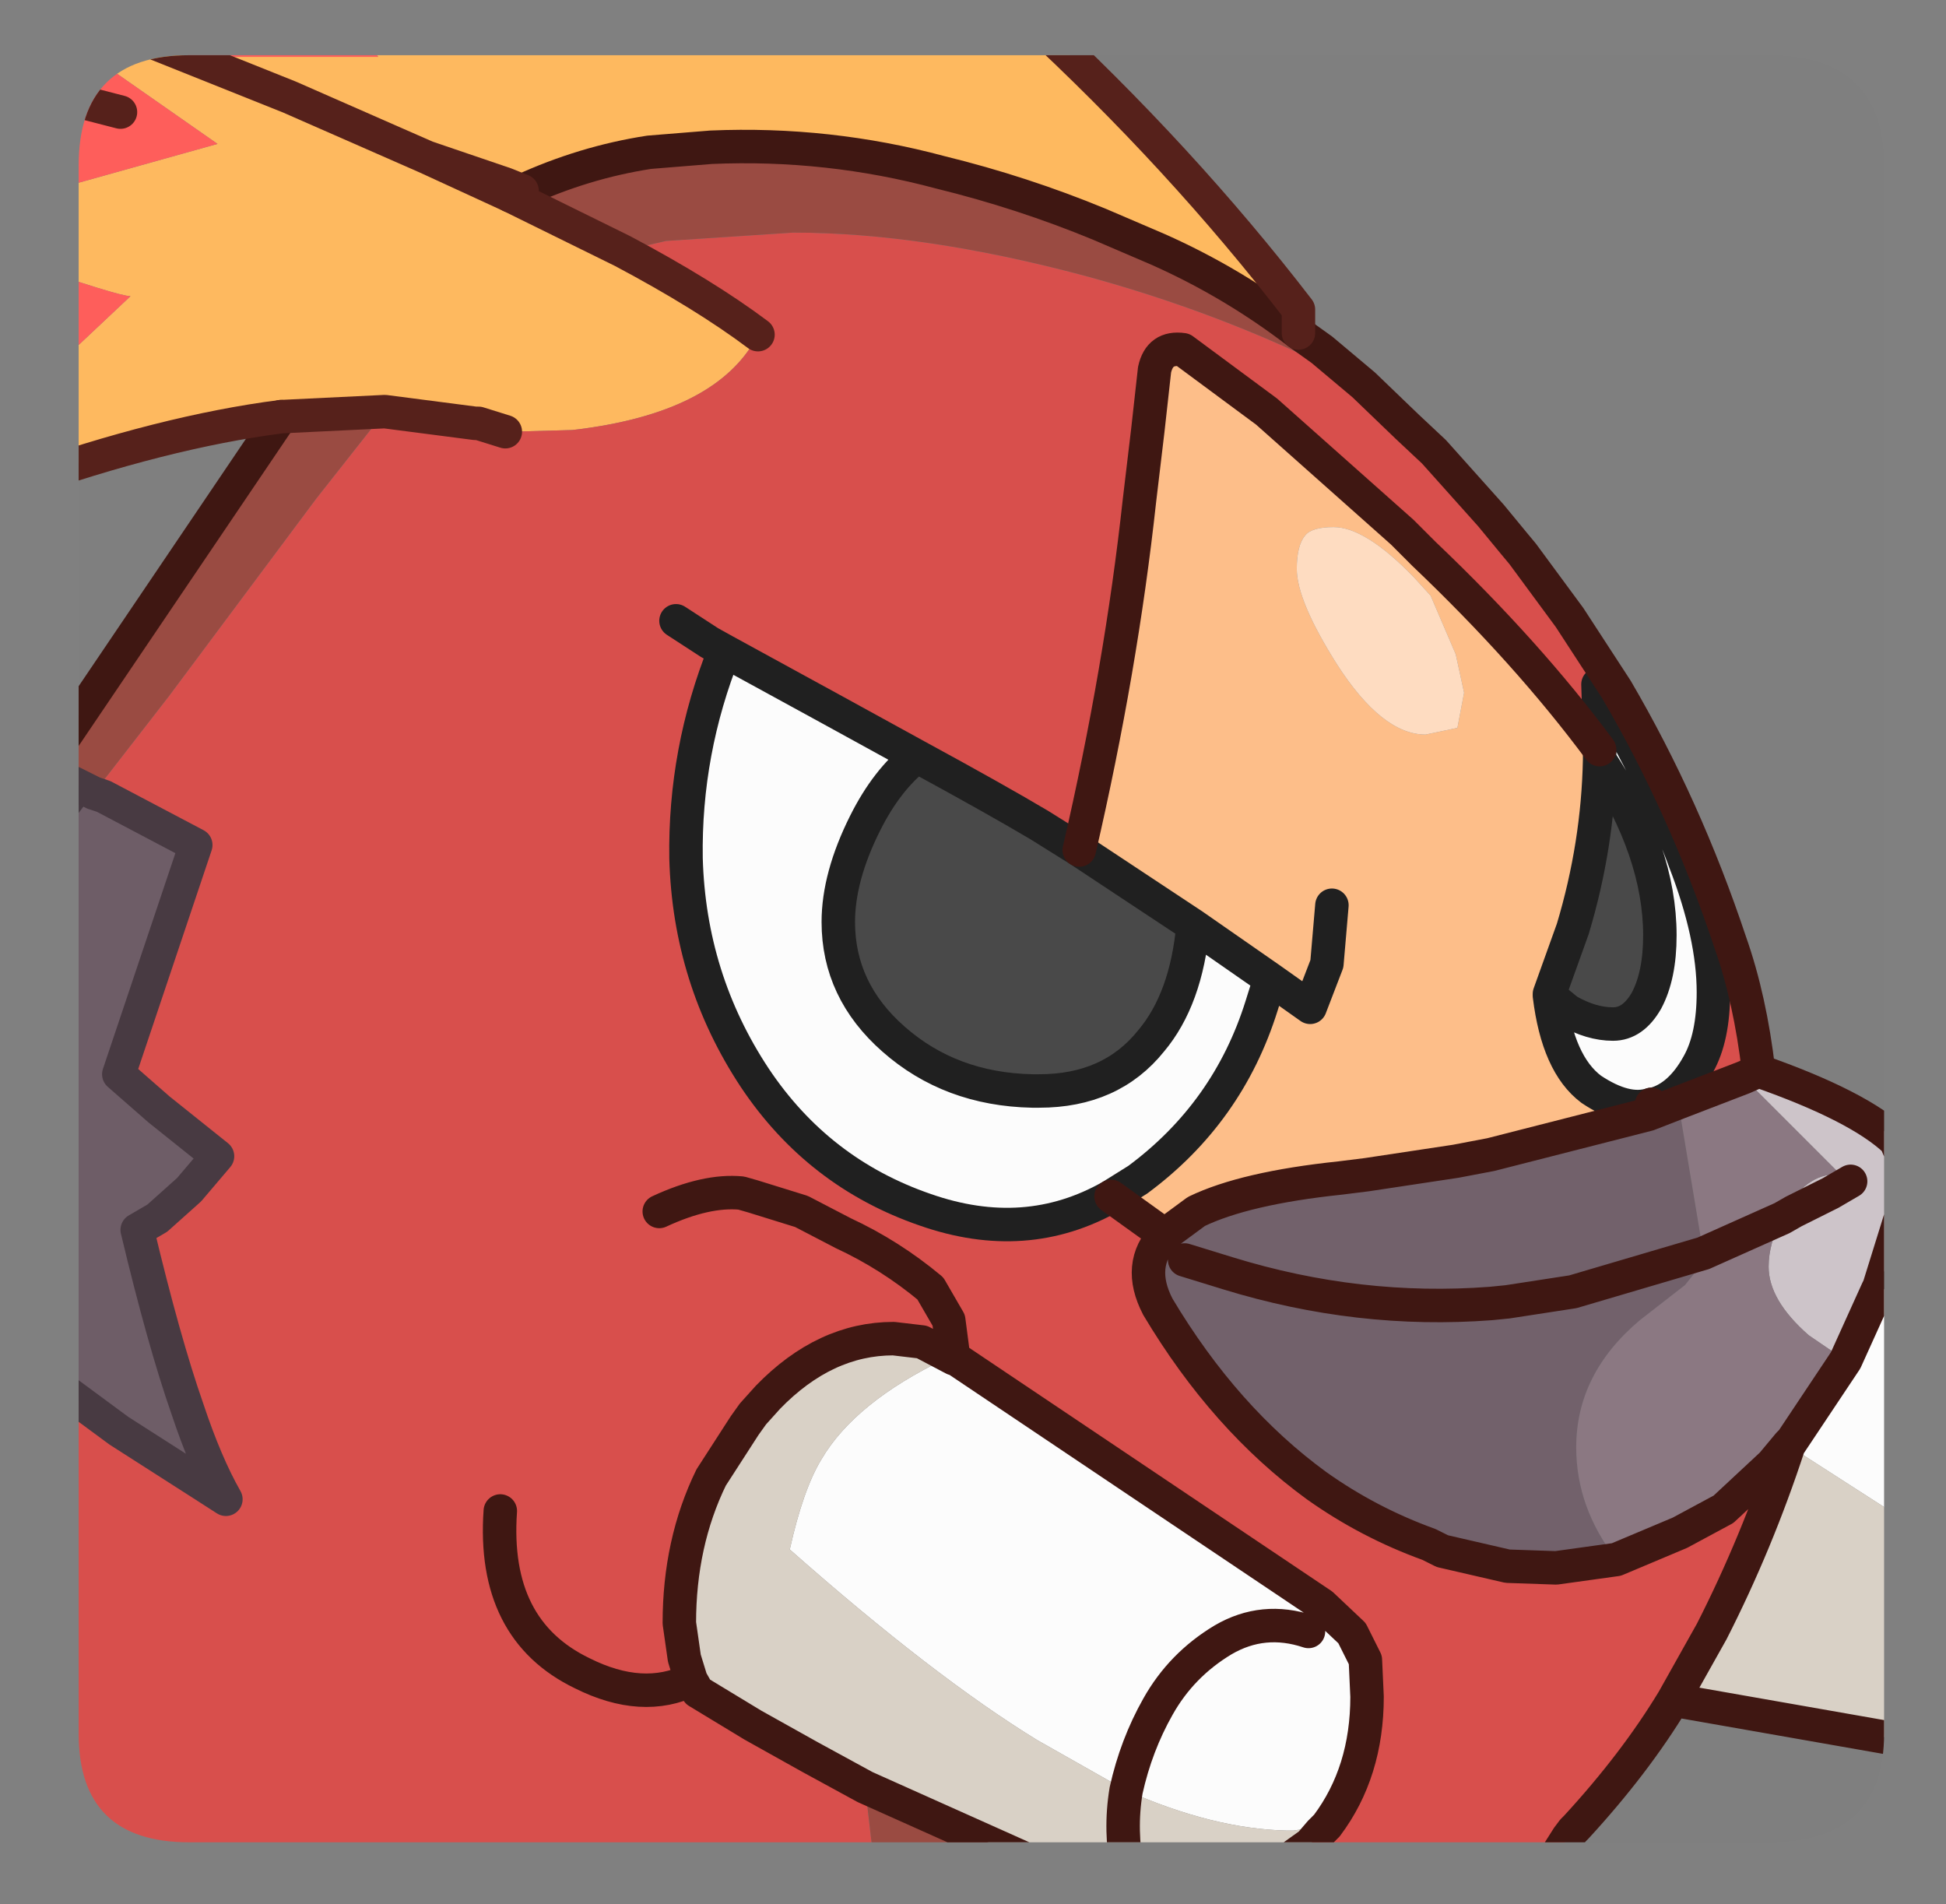<?xml version="1.0" encoding="UTF-8" standalone="no"?>
<svg xmlns:ffdec="https://www.free-decompiler.com/flash" xmlns:xlink="http://www.w3.org/1999/xlink" ffdec:objectType="frame" height="56.9px" width="58.15px" xmlns="http://www.w3.org/2000/svg">
  <rect width="100%" height="100%" fill="#808080" stroke="none"/>
  <g transform="matrix(1.0, 0.0, 0.0, 1.0, 2.35, 1.65)">
    <clipPath id="clipPath0" transform="matrix(1.0, 0.0, 0.0, 1.0, 0.0, 0.0)">
      <path d="M50.5 0.0 Q53.95 0.0 53.95 3.3 L53.95 50.15 Q53.95 53.4 50.5 53.4 L3.3 53.4 Q0.0 53.4 0.0 50.15 L0.0 3.3 Q0.0 0.0 3.3 0.0 L50.5 0.0" fill="#000000" fill-rule="evenodd" stroke="none"/>
    </clipPath>
    <g clip-path="url(#clipPath0)">
      <use ffdec:characterId="2" height="56.9" transform="matrix(1.0, 0.0, 0.0, 1.0, -2.35, -1.65)" width="58.15" xlink:href="#shape1"/>
    </g>
    <use ffdec:characterId="3" height="53.4" transform="matrix(1.0, 0.0, 0.0, 1.0, 0.0, 0.0)" width="53.95" xlink:href="#shape2"/>
  </g>
  <defs>
    <g id="shape1" transform="matrix(1.0, 0.0, 0.0, 1.0, 2.35, 1.65)">
      <path d="M8.15 -1.15 L28.4 -1.15 Q32.95 3.05 36.45 7.6 L36.45 8.3 Q34.5 6.8 32.25 5.8 L30.5 5.05 Q28.2 4.1 25.75 3.5 22.4 2.6 18.9 2.75 L17.05 2.9 Q15.1 3.2 13.25 4.05 L12.75 3.85 10.4 3.05 6.3 1.25 3.3 0.05 6.3 1.25 10.4 3.05 12.9 4.2 16.25 5.85 Q18.7 7.15 20.3 8.35 19.1 10.7 14.75 11.2 L12.9 11.25 12.85 11.25 12.75 11.25 11.95 11.0 11.85 11.0 9.15 10.65 6.05 10.8 Q2.55 11.25 -1.85 12.8 L-1.85 10.4 1.55 7.2 Q1.2 7.2 -1.7 6.2 L-1.85 6.15 -1.85 4.25 -0.5 3.95 4.15 2.65 1.0 0.45 -1.25 -1.15 0.3 -1.15 3.3 0.05 8.95 0.05 8.15 -1.15" fill="#ffba5f" fill-rule="evenodd" stroke="none"/>
      <path d="M8.15 -1.15 L8.95 0.05 3.3 0.05 0.3 -1.15 8.15 -1.15 M-1.85 10.4 L-1.85 6.15 -1.7 6.2 Q1.2 7.2 1.55 7.2 L-1.85 10.4 M-1.85 4.25 L-1.85 0.9 -1.85 -1.15 -1.25 -1.15 1.0 0.45 4.15 2.65 -0.5 3.95 -1.85 4.25 M-1.85 0.9 L1.25 1.7 -1.85 0.9" fill="#ff5e5b" fill-rule="evenodd" stroke="none"/>
      <path d="M38.4 9.85 L39.7 11.1 40.5 11.85 42.2 13.75 42.9 14.6 43.15 14.9 44.55 16.8 45.95 18.95 Q48.0 22.45 49.35 26.5 49.95 28.2 50.2 30.35 L49.75 30.55 47.8 31.3 46.9 31.65 47.0 31.35 47.05 31.35 Q47.85 31.15 48.4 30.15 48.85 29.35 48.85 28.0 48.85 26.3 48.0 24.1 47.2 21.9 45.4 18.8 L45.45 20.35 45.45 20.75 Q43.3 17.85 40.2 14.9 L39.55 14.25 35.5 10.65 33.0 8.8 Q32.3 8.7 32.15 9.4 L31.95 11.2 31.7 13.3 Q31.15 18.35 29.9 23.75 L28.7 23.0 Q27.35 22.2 25.05 20.95 L22.5 19.55 19.3 17.8 Q18.1 20.8 18.15 24.0 18.25 27.6 20.2 30.55 22.1 33.4 25.3 34.5 28.3 35.55 30.85 34.1 L32.45 35.25 Q31.6 36.15 32.25 37.4 34.25 40.75 37.0 42.75 38.55 43.85 40.35 44.5 L40.75 44.7 42.7 45.15 44.15 45.2 45.95 44.95 47.85 44.15 49.15 43.45 50.6 42.1 51.1 41.5 51.2 41.4 51.1 41.55 Q50.15 44.45 48.8 47.1 L47.65 49.15 Q46.5 51.05 44.75 52.95 L44.65 53.05 44.5 53.25 43.55 54.75 35.3 54.75 35.4 54.55 35.4 54.45 36.8 53.45 37.1 53.1 37.3 52.9 Q38.5 51.3 38.5 49.05 L38.45 47.95 38.05 47.15 37.15 46.3 26.2 38.95 26.15 38.95 26.0 37.8 25.45 36.85 Q24.25 35.85 22.85 35.2 L21.6 34.55 20.15 34.1 19.8 34.0 Q18.75 33.9 17.35 34.55 18.75 33.9 19.8 34.0 L20.15 34.1 21.6 34.55 22.85 35.2 Q24.25 35.85 25.45 36.85 L26.0 37.8 26.15 38.95 25.2 38.45 24.35 38.35 Q22.3 38.35 20.6 40.1 L20.15 40.6 19.9 40.95 18.9 42.5 Q17.95 44.45 17.95 46.85 L18.1 47.9 18.3 48.55 18.5 48.9 20.15 49.9 21.85 50.85 23.5 51.75 23.85 54.75 -1.85 54.75 -1.85 38.85 1.2 41.1 3.7 42.7 4.4 43.15 Q3.8 42.1 3.25 40.45 2.55 38.45 1.75 35.1 L2.35 34.75 3.3 33.9 4.15 32.9 2.4 31.5 1.2 30.45 3.5 23.6 0.75 22.15 0.45 22.05 2.7 19.15 7.1 13.25 9.15 10.65 11.85 11.0 11.95 11.0 12.75 11.25 12.85 11.25 12.9 11.25 14.75 11.2 Q19.1 10.7 20.3 8.35 18.7 7.15 16.25 5.85 L17.55 5.55 21.35 5.3 Q25.25 5.3 30.1 6.6 33.4 7.5 36.35 8.85 L38.4 9.85 M-1.85 36.8 L-1.85 33.95 -0.7 34.05 -1.85 36.8 M17.85 16.9 L18.85 17.55 19.3 17.8 18.85 17.55 17.85 16.9 M12.6 43.5 Q12.35 47.05 15.05 48.35 16.85 49.25 18.3 48.55 16.85 49.25 15.05 48.35 12.35 47.05 12.6 43.5" fill="#d94f4c" fill-rule="evenodd" stroke="none"/>
      <path d="M45.45 20.75 L45.45 21.05 Q45.4 23.6 44.65 26.1 L43.95 28.05 43.95 28.1 Q44.2 30.15 45.2 30.9 46.25 31.6 47.0 31.35 L46.9 31.65 42.2 32.85 41.15 33.05 38.5 33.45 37.7 33.55 Q34.85 33.85 33.4 34.55 L32.45 35.25 30.85 34.1 31.65 33.6 Q34.35 31.6 35.35 28.4 L35.6 27.6 33.3 26.0 29.9 23.75 Q31.15 18.35 31.7 13.3 L31.95 11.2 32.15 9.4 Q32.3 8.7 33.0 8.8 L35.5 10.65 39.55 14.25 40.2 14.9 Q43.3 17.85 45.45 20.75 M41.2 20.1 L41.4 19.05 41.15 17.9 40.4 16.15 39.9 15.6 Q38.45 14.1 37.5 14.1 36.85 14.1 36.65 14.35 36.4 14.65 36.4 15.35 36.4 16.3 37.6 18.2 38.95 20.3 40.25 20.3 L41.2 20.1 M37.45 25.4 L37.3 27.15 36.8 28.45 35.6 27.6 36.8 28.45 37.3 27.15 37.45 25.4" fill="#febf8a" fill-rule="evenodd" stroke="none"/>
      <path d="M41.2 20.1 L40.25 20.3 Q38.95 20.3 37.6 18.2 36.4 16.3 36.4 15.35 36.4 14.65 36.65 14.35 36.85 14.1 37.5 14.1 38.45 14.1 39.9 15.6 L40.4 16.15 41.15 17.9 41.4 19.05 41.2 20.1" fill="#ffddc2" fill-rule="evenodd" stroke="none"/>
      <path d="M53.8 36.8 L55.3 37.55 55.3 44.25 51.1 41.55 51.2 41.4 52.8 39.0 53.75 36.9 53.8 36.8 M45.45 20.75 L45.45 20.35 45.4 18.8 Q47.2 21.9 48.0 24.1 48.85 26.3 48.85 28.0 48.85 29.35 48.4 30.15 47.85 31.15 47.05 31.35 L47.0 31.35 Q46.25 31.6 45.2 30.9 44.2 30.15 43.95 28.1 L44.5 28.55 Q45.2 28.95 45.85 28.95 46.45 28.95 46.85 28.25 47.25 27.5 47.25 26.3 47.25 23.8 45.45 21.05 L45.45 20.75 M30.85 34.1 Q28.3 35.55 25.3 34.5 22.1 33.4 20.2 30.55 18.25 27.6 18.15 24.0 18.1 20.8 19.3 17.8 L22.5 19.55 25.05 20.95 Q24.15 21.65 23.5 22.95 22.7 24.55 22.7 25.9 22.7 27.95 24.35 29.4 26.05 30.9 28.5 30.95 L28.7 30.95 Q30.85 30.95 32.05 29.45 33.1 28.2 33.3 26.0 L35.6 27.6 35.35 28.4 Q34.35 31.6 31.65 33.6 L30.85 34.1 M26.15 38.95 L26.2 38.95 37.15 46.3 38.05 47.15 38.45 47.95 38.5 49.05 Q38.5 51.3 37.3 52.9 L36.3 53.05 36.1 53.05 Q33.9 53.0 31.3 51.85 L28.65 50.35 Q25.55 48.45 21.25 44.65 21.65 42.85 22.2 41.95 23.2 40.25 25.9 38.95 L26.15 38.95 M36.75 47.1 Q35.4 46.65 34.2 47.35 32.95 48.1 32.25 49.35 31.6 50.5 31.3 51.85 31.6 50.5 32.25 49.35 32.95 48.1 34.2 47.35 35.4 46.65 36.75 47.1" fill="#fdfdfd" fill-rule="evenodd" stroke="none"/>
      <path d="M50.2 30.35 Q53.2 31.4 54.3 32.45 L54.55 33.05 54.6 34.0 54.5 34.55 53.8 36.8 53.75 36.9 52.8 39.0 51.7 38.25 Q50.5 37.2 50.5 36.2 50.5 35.5 50.9 34.75 L51.25 34.55 52.35 34.0 52.95 33.65 52.35 34.0 51.25 34.55 50.9 34.75 51.0 34.5 Q51.7 33.35 52.65 33.45 L49.75 30.55 50.2 30.35" fill="#cec5ca" fill-rule="evenodd" stroke="none"/>
      <path d="M47.8 31.3 L49.75 30.55 52.65 33.45 Q51.7 33.35 51.0 34.5 L50.9 34.75 48.55 35.8 50.9 34.75 Q50.5 35.5 50.5 36.2 50.5 37.2 51.7 38.25 L52.8 39.0 51.2 41.4 51.1 41.5 50.6 42.1 49.15 43.45 47.85 44.15 45.95 44.95 Q44.75 43.4 44.75 41.6 44.75 39.4 46.65 37.8 L48.0 36.75 48.6 36.0 48.55 35.8 47.8 31.3" fill="#8c7883" fill-rule="evenodd" stroke="none"/>
      <path d="M45.45 21.05 Q47.25 23.8 47.25 26.3 47.25 27.5 46.85 28.25 46.45 28.95 45.85 28.95 45.2 28.95 44.5 28.55 L43.95 28.1 43.95 28.05 44.65 26.1 Q45.4 23.6 45.45 21.05 M29.9 23.75 L33.3 26.0 Q33.1 28.2 32.05 29.45 30.85 30.95 28.7 30.95 L28.5 30.95 Q26.05 30.9 24.35 29.4 22.7 27.95 22.7 25.9 22.7 24.55 23.5 22.95 24.15 21.65 25.05 20.95 27.35 22.2 28.7 23.0 L29.9 23.75" fill="#494949" fill-rule="evenodd" stroke="none"/>
      <path d="M46.9 31.65 L47.8 31.3 48.55 35.8 48.6 36.0 48.0 36.75 46.65 37.8 Q44.75 39.4 44.75 41.6 44.75 43.4 45.95 44.95 L44.15 45.2 42.7 45.15 40.75 44.7 40.35 44.5 Q38.55 43.85 37.0 42.75 34.25 40.75 32.25 37.4 31.6 36.15 32.45 35.25 L33.4 34.55 Q34.85 33.85 37.7 33.55 L38.5 33.45 41.15 33.05 42.2 32.85 46.9 31.65 M33.05 36.0 L34.35 36.4 Q38.25 37.6 42.2 37.3 L42.7 37.25 44.65 36.95 48.55 35.8 44.65 36.95 42.7 37.25 42.2 37.3 Q38.25 37.6 34.35 36.4 L33.05 36.0" fill="#72616b" fill-rule="evenodd" stroke="none"/>
      <path d="M55.3 44.25 L55.3 50.65 54.2 50.3 47.65 49.15 48.8 47.1 Q50.15 44.45 51.1 41.55 L55.3 44.25 M34.7 54.75 L30.2 54.75 23.5 51.75 21.85 50.85 20.15 49.9 18.5 48.9 18.3 48.55 18.1 47.9 17.95 46.85 Q17.95 44.45 18.9 42.5 L19.9 40.95 20.15 40.6 20.6 40.1 Q22.3 38.35 24.35 38.35 L25.2 38.45 26.15 38.95 25.9 38.95 Q23.2 40.25 22.2 41.95 21.65 42.85 21.25 44.65 25.55 48.45 28.65 50.35 L31.3 51.85 Q33.9 53.0 36.1 53.05 L36.3 53.05 37.3 52.9 37.1 53.1 36.8 53.45 35.4 54.45 34.7 54.75 M31.35 54.3 Q31.1 53.05 31.3 51.85 31.1 53.05 31.35 54.3" fill="#dad2c7" fill-rule="evenodd" stroke="none"/>
      <path d="M13.25 4.05 Q15.1 3.2 17.05 2.9 L18.9 2.75 Q22.4 2.6 25.75 3.5 28.2 4.1 30.5 5.05 L32.25 5.8 Q34.5 6.8 36.45 8.3 L37.15 8.8 38.4 9.85 36.35 8.85 Q33.4 7.5 30.1 6.6 25.25 5.3 21.35 5.3 L17.55 5.55 16.25 5.85 12.9 4.2 13.0 4.15 13.25 4.05 M35.3 54.75 L34.7 54.75 35.4 54.45 35.4 54.55 35.3 54.75 M30.2 54.75 L23.85 54.75 23.5 51.75 30.2 54.75 M-1.05 21.3 L6.05 10.8 9.15 10.65 7.1 13.25 2.7 19.15 0.45 22.05 -1.05 21.3" fill="#9b4b42" fill-rule="evenodd" stroke="none"/>
      <path d="M-1.85 38.85 L-1.85 36.8 -0.7 34.05 -1.85 33.95 -1.85 25.1 0.45 22.05 0.75 22.15 3.5 23.6 1.2 30.45 2.4 31.5 4.15 32.9 3.3 33.9 2.35 34.75 1.75 35.1 Q2.55 38.45 3.25 40.45 3.8 42.1 4.4 43.15 L3.7 42.7 1.2 41.1 -1.85 38.85" fill="#6e5d67" fill-rule="evenodd" stroke="none"/>
      <path d="M-1.85 25.1 L-1.85 22.5 -1.05 21.3 0.45 22.05 -1.85 25.1" fill="#483a42" fill-rule="evenodd" stroke="none"/>
      <path d="M47.0 31.35 L47.05 31.35 Q47.85 31.15 48.4 30.15 48.85 29.35 48.85 28.0 48.85 26.3 48.0 24.1 47.2 21.9 45.4 18.8 L45.45 20.35 45.45 20.75 45.45 21.05 Q47.25 23.8 47.25 26.3 47.25 27.5 46.85 28.25 46.45 28.95 45.85 28.95 45.2 28.95 44.5 28.55 L43.95 28.1 Q44.2 30.15 45.2 30.9 46.25 31.6 47.0 31.35 M45.45 21.05 Q45.4 23.6 44.65 26.1 L43.95 28.05 43.95 28.1 M30.85 34.1 Q28.3 35.55 25.3 34.5 22.1 33.4 20.2 30.55 18.25 27.6 18.15 24.0 18.1 20.8 19.3 17.8 L18.85 17.55 17.85 16.9 M29.9 23.75 L33.3 26.0 35.6 27.6 36.8 28.45 37.3 27.15 37.45 25.4 M25.05 20.95 L22.5 19.55 19.3 17.8 M25.05 20.95 Q24.15 21.65 23.5 22.95 22.7 24.55 22.7 25.9 22.7 27.95 24.35 29.4 26.05 30.9 28.5 30.95 L28.7 30.95 Q30.85 30.95 32.05 29.45 33.1 28.2 33.3 26.0 M29.9 23.75 L28.7 23.0 Q27.35 22.2 25.05 20.95 M30.85 34.1 L31.65 33.6 Q34.35 31.6 35.35 28.4 L35.6 27.6" fill="none" stroke="#202020" stroke-linecap="round" stroke-linejoin="round" stroke-width="1.0"/>
      <path d="M13.25 4.05 Q15.1 3.2 17.05 2.9 L18.9 2.75 Q22.4 2.6 25.75 3.5 28.2 4.1 30.5 5.05 L32.25 5.8 Q34.5 6.8 36.45 8.3 L37.15 8.8 38.4 9.85 39.7 11.1 40.5 11.85 42.2 13.75 42.9 14.6 43.15 14.9 44.55 16.8 45.95 18.95 Q48.0 22.45 49.35 26.5 49.95 28.2 50.2 30.35 53.2 31.4 54.3 32.45 L54.55 33.05 54.6 34.0 54.5 34.55 53.8 36.8 55.3 37.55 M55.3 50.65 L54.2 50.3 47.65 49.15 Q46.5 51.05 44.75 52.95 L44.65 53.05 44.5 53.25 43.55 54.75 M-1.85 22.5 L-1.05 21.3 6.05 10.8 M47.0 31.35 L46.9 31.65 47.8 31.3 49.75 30.55 50.2 30.35 M50.9 34.75 L51.25 34.55 52.35 34.0 52.95 33.65 M53.8 36.8 L53.75 36.9 52.8 39.0 51.2 41.4 51.1 41.55 Q50.15 44.45 48.8 47.1 L47.65 49.15 M32.45 35.25 L33.4 34.55 Q34.85 33.85 37.7 33.55 L38.5 33.45 41.15 33.05 42.2 32.85 46.9 31.65 M45.95 44.95 L47.85 44.15 49.15 43.45 50.6 42.1 51.1 41.5 51.2 41.4 M48.55 35.8 L50.9 34.75 M48.55 35.8 L44.65 36.95 42.7 37.25 42.2 37.3 Q38.25 37.6 34.35 36.4 L33.05 36.0 M45.95 44.95 L44.15 45.2 42.7 45.15 40.75 44.7 40.35 44.5 Q38.55 43.85 37.0 42.75 34.25 40.75 32.25 37.4 31.6 36.15 32.45 35.25 L30.85 34.1 M45.45 20.75 Q43.3 17.85 40.2 14.9 L39.55 14.25 35.5 10.65 33.0 8.8 Q32.3 8.7 32.15 9.4 L31.95 11.2 31.7 13.3 Q31.15 18.35 29.9 23.75 M12.9 4.2 L13.0 4.15 13.25 4.05 M26.15 38.95 L26.0 37.8 25.45 36.85 Q24.25 35.85 22.85 35.2 L21.6 34.55 20.15 34.1 19.8 34.0 Q18.75 33.9 17.35 34.55 M26.15 38.95 L25.2 38.45 24.35 38.35 Q22.3 38.35 20.6 40.1 L20.15 40.6 19.9 40.95 18.9 42.5 Q17.95 44.45 17.95 46.85 L18.1 47.9 18.3 48.55 18.5 48.9 20.15 49.9 21.85 50.85 23.5 51.75 30.2 54.75 M18.3 48.55 Q16.85 49.25 15.05 48.35 12.35 47.05 12.6 43.5 M37.3 52.9 Q38.5 51.3 38.5 49.05 L38.45 47.95 38.05 47.15 37.15 46.3 26.2 38.95 26.15 38.95 M31.3 51.85 Q31.6 50.5 32.25 49.35 32.95 48.1 34.2 47.35 35.4 46.65 36.75 47.1 M31.3 51.85 Q31.1 53.05 31.35 54.3 M35.4 54.45 L36.8 53.45 37.1 53.1 37.3 52.9 M34.7 54.75 L35.4 54.45" fill="none" stroke="#3f1712" stroke-linecap="round" stroke-linejoin="round" stroke-width="1.0"/>
      <path d="M0.45 22.05 L0.75 22.15 3.5 23.6 1.2 30.45 2.4 31.5 4.15 32.9 3.3 33.9 2.35 34.75 1.75 35.1 Q2.55 38.45 3.25 40.45 3.8 42.1 4.4 43.15 L3.7 42.7 1.2 41.1 -1.85 38.85 M-1.85 33.95 L-0.7 34.05 -1.85 36.8 M0.45 22.05 L-1.05 21.3" fill="none" stroke="#483a42" stroke-linecap="round" stroke-linejoin="round" stroke-width="1.0"/>
      <path d="M3.3 0.05 L6.3 1.25 10.4 3.05 12.75 3.85 13.25 4.05 M36.45 8.3 L36.45 7.6 Q32.95 3.05 28.4 -1.15 M0.3 -1.15 L3.3 0.05 M6.05 10.8 Q2.55 11.25 -1.85 12.8 M16.25 5.85 Q18.7 7.15 20.3 8.35 M12.75 11.25 L11.95 11.0 11.85 11.0 9.15 10.65 6.05 10.8 M12.9 4.2 L10.4 3.05 M16.25 5.85 L12.9 4.2 M1.25 1.7 L-1.85 0.9" fill="none" stroke="#56211b" stroke-linecap="round" stroke-linejoin="round" stroke-width="1.0"/>
    </g>
    <g id="shape2" transform="matrix(1.0, 0.0, 0.0, 1.0, 0.0, 0.0)">
      <path d="M50.5 0.0 Q53.95 0.0 53.95 3.3 L53.95 50.15 Q53.95 53.4 50.5 53.4 L3.3 53.4 Q0.0 53.4 0.0 50.15 L0.0 3.3 Q0.0 0.0 3.3 0.0 L50.5 0.0" fill="#000000" fill-opacity="0.004" fill-rule="evenodd" stroke="none"/>
    </g>
  </defs>
</svg>
